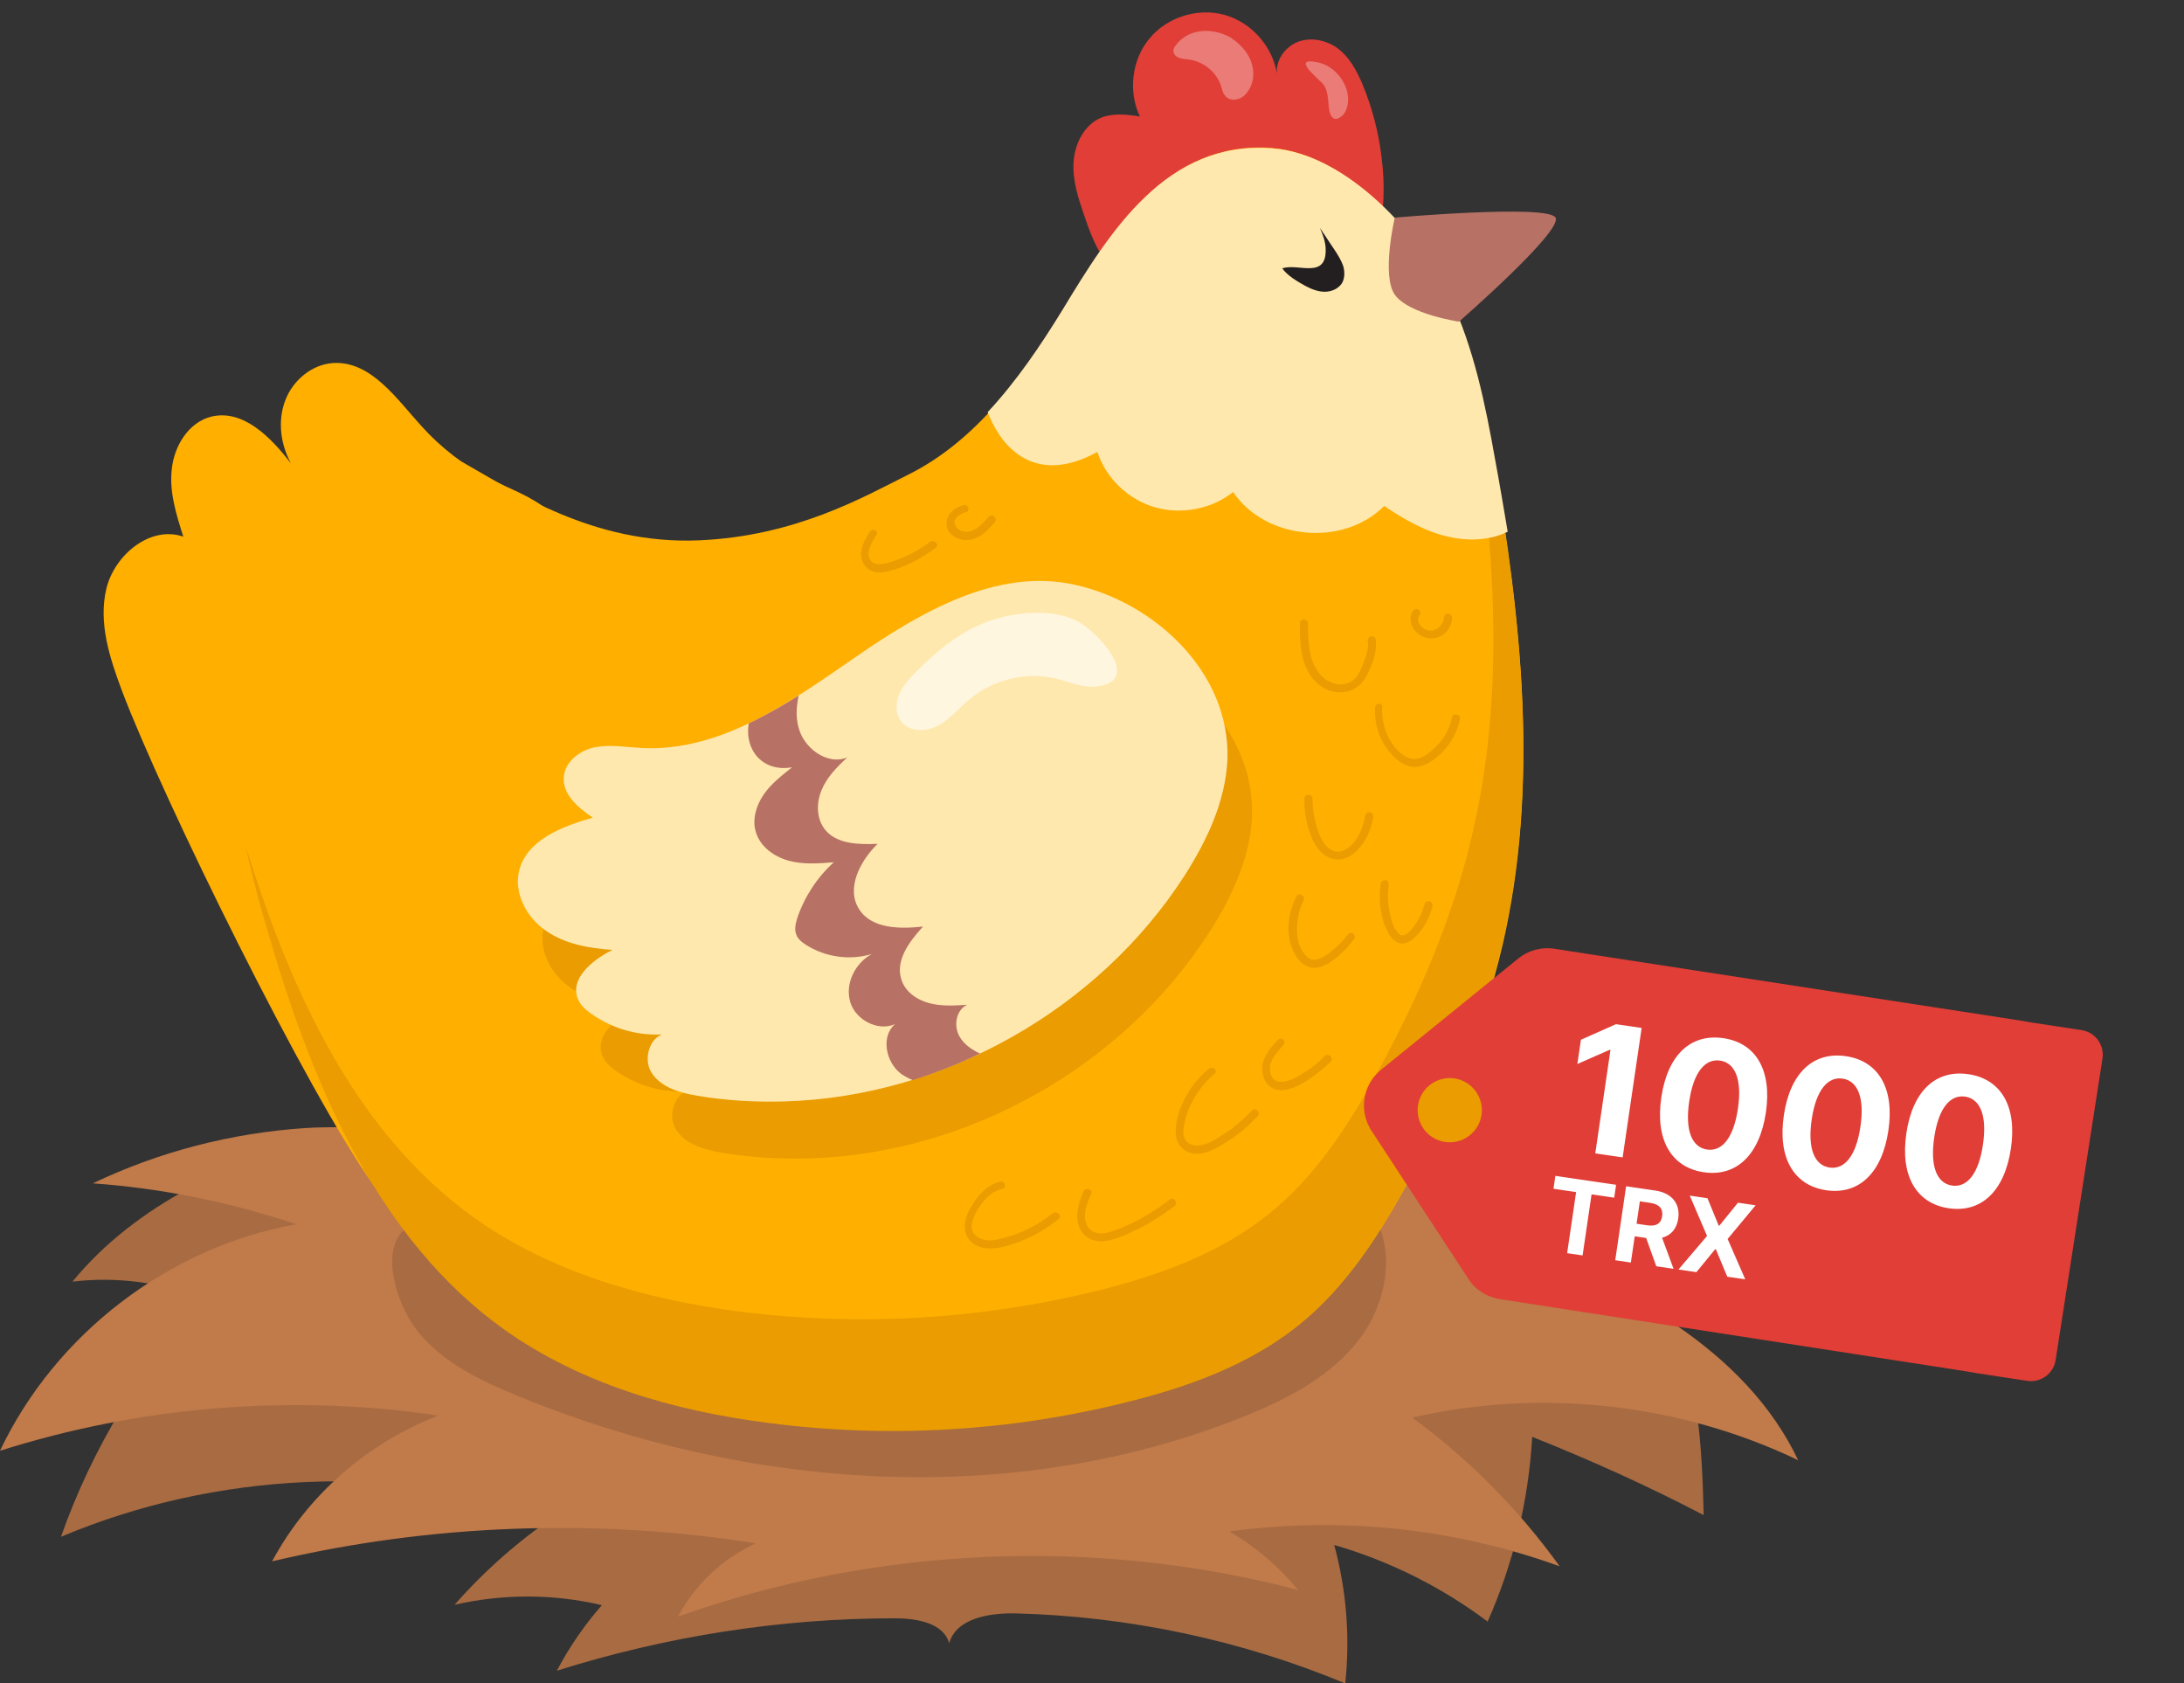 <svg width="170" height="131" viewBox="0 0 170 131" fill="none" xmlns="http://www.w3.org/2000/svg">
<rect x="0" y="0" width="170" height="131" fill="#333333" stroke="none"/>
<path d="M5.637 99.735C9.108 99.321 12.675 99.799 15.924 101.106C10.987 106.396 7.165 112.738 4.745 119.591C16.847 114.491 30.796 113.886 43.312 117.902C40.382 119.877 37.707 122.236 35.382 124.881C39.14 124.021 43.089 124.021 46.847 124.913C45.478 126.475 44.299 128.196 43.344 130.012C51.847 127.335 60.732 125.933 69.65 125.933C71.338 125.933 73.439 126.283 73.885 127.877C74.427 125.933 76.974 125.519 79.013 125.55C87.834 125.774 96.592 127.622 104.713 131C105.095 127.399 104.809 123.734 103.853 120.228C108.153 121.471 112.229 123.511 115.796 126.188C117.802 121.662 118.981 116.786 119.267 111.814C123.822 113.631 128.28 115.639 132.611 117.902C132.452 111.272 132.07 104.038 127.675 99.034C122.611 93.266 114.013 92.532 106.337 92.596C88.28 92.724 70.191 94.859 52.166 93.775C43.28 93.266 34.49 91.959 25.605 91.513C21.911 91.322 18.025 90.748 14.713 92.469C11.242 94.349 8.121 96.708 5.637 99.735Z" fill="#A86B42"/>
<path d="M7.229 92.086C12.611 92.468 17.93 93.552 23.057 95.273C13.153 97.026 4.299 103.814 0 112.897C10.955 109.424 22.739 108.467 34.108 110.157C28.631 112.26 23.949 116.339 21.178 121.502C33.471 118.602 46.338 118.124 58.822 120.1C56.242 121.279 54.076 123.319 52.771 125.805C68.185 120.323 85.255 119.59 101.051 123.733C99.554 121.917 97.739 120.355 95.701 119.176C104.331 117.997 113.217 118.921 121.401 121.885C118.217 117.455 114.331 113.535 109.936 110.316C119.936 108.021 130.732 109.2 139.968 113.63C135.828 104.93 126.433 100.117 117.484 96.548C123.121 94.731 129.204 94.444 134.968 95.687C130.51 91.353 124.49 88.931 118.535 87.146C107.516 83.863 95.987 82.302 84.522 82.557C73.662 82.812 62.962 84.66 52.229 86.158C46.847 86.923 41.401 87.624 35.955 87.911C31.879 88.134 27.834 87.528 23.758 87.783C18.057 88.166 12.42 89.6 7.229 92.086Z" fill="#C17A49"/>
<path d="M32.484 103.56C34.427 106.014 37.357 107.416 40.223 108.595C58.153 115.989 78.949 117.455 96.911 110.189C100.255 108.85 103.599 107.097 105.796 104.229C107.994 101.361 108.726 97.09 106.656 94.126C105.382 92.309 103.28 91.226 101.178 90.525C98.089 89.505 94.809 89.218 91.529 88.995C79.682 88.262 67.771 88.963 56.115 91.035C49.809 92.15 43.567 93.68 37.229 94.509C35.414 94.763 32.389 94.413 31.146 96.038C29.65 98.11 31.178 101.903 32.484 103.56Z" fill="#A86B42"/>
<path d="M84.363 16.68C83.917 15.374 83.471 14.003 83.567 12.601C83.662 11.199 84.363 9.764 85.637 9.191C86.592 8.777 87.707 8.904 88.726 9.063C87.802 7.119 88.089 4.633 89.49 2.976C90.86 1.319 93.248 0.586 95.318 1.159C97.388 1.733 99.044 3.582 99.395 5.717C99.299 4.633 100.064 3.613 101.083 3.231C102.102 2.88 103.28 3.135 104.14 3.773C105.032 4.442 105.605 5.494 106.051 6.546C106.815 8.394 107.325 10.338 107.548 12.314C108.057 16.298 107.388 20.792 104.363 23.469C101.974 25.572 98.471 26.146 95.35 25.413C93.981 25.094 92.675 24.552 91.433 23.883C90.255 23.246 89.172 21.907 87.962 21.429C87.802 21.365 87.548 21.206 87.42 21.142C87.357 21.11 87.197 21.493 87.102 21.429C86.656 21.238 86.274 20.664 85.987 20.218C85.255 19.198 84.777 17.923 84.363 16.68Z" fill="#E03E36"/>
<path d="M82.802 24.074C79.713 29.174 76.019 34.305 70.669 36.95C67.229 38.671 61.911 41.731 54.395 42.049C46.146 42.4 39.968 38.193 36.051 35.994C33.121 34.368 23.089 45.81 21.114 48.519C18.694 51.802 17.994 50.909 17.962 54.989C17.962 61.267 19.427 67.45 21.21 73.442C24.586 84.82 29.618 96.452 39.267 103.368C45.255 107.639 52.58 109.742 59.873 110.667C69.14 111.878 78.599 111.336 87.675 109.073C92.484 107.894 97.261 106.173 101.115 103.081C104.809 100.118 107.42 96.006 109.681 91.863C112.834 86.094 115.446 80.007 116.943 73.601C119.841 61.204 118.439 48.2 116.242 35.643C115.478 31.341 114.618 26.975 112.739 23.023C110.414 18.242 104.777 11.995 99.044 11.517C90.86 10.88 86.465 18.019 82.802 24.074Z" fill="#FFAF00"/>
<path d="M9.49 53.746C8.535 51.196 7.643 48.455 8.28 45.81C8.917 43.165 11.72 40.87 14.268 41.763C13.726 40.041 13.153 38.257 13.376 36.472C13.567 34.687 14.681 32.871 16.433 32.424C18.917 31.819 21.083 34.018 22.643 36.058C21.847 34.592 21.592 32.775 22.197 31.181C22.771 29.62 24.267 28.345 25.955 28.249C28.885 28.09 30.86 31.022 32.834 33.189C34.331 34.847 36.147 36.249 38.153 37.269C39.713 38.066 41.433 38.639 42.739 39.786C45 41.763 45.669 44.981 45.923 47.977C46.338 52.599 46.051 57.315 45.127 61.873C44.076 66.94 42.134 72.008 38.535 75.737C34.459 79.975 33.344 98.11 29.172 92.373C23.949 85.106 12.643 62.096 9.49 53.746Z" fill="#FFAF00"/>
<path d="M116.21 35.707C115.573 32.106 114.841 28.473 113.535 25.062C113.662 25.732 113.79 26.369 113.885 27.038C116.115 39.596 117.516 52.599 114.586 64.996C113.089 71.402 110.478 77.49 107.325 83.258C105.064 87.433 102.452 91.513 98.758 94.477C94.904 97.568 90.127 99.289 85.319 100.468C76.242 102.699 66.784 103.241 57.516 102.062C50.223 101.106 42.898 99.034 36.911 94.763C27.548 88.071 22.548 76.916 19.14 65.889C19.681 68.47 20.382 70.988 21.146 73.506C24.522 84.883 29.554 96.516 39.204 103.432C45.191 107.703 52.516 109.806 59.809 110.731C69.076 111.942 78.535 111.4 87.612 109.137C92.42 107.958 97.198 106.237 101.051 103.145C104.745 100.181 107.357 96.07 109.618 91.927C112.771 86.158 115.382 80.071 116.879 73.665C119.841 61.267 118.44 48.264 116.21 35.707Z" fill="#EA9C00"/>
<path d="M85.51 49.922C79.49 48.615 73.567 52.057 68.503 55.563C63.439 59.068 57.994 62.957 51.847 62.638C50.637 62.574 49.427 62.351 48.248 62.574C47.07 62.797 45.892 63.69 45.796 64.869C45.669 66.239 46.911 67.291 48.057 68.056C45.669 68.725 42.93 69.777 42.325 72.167C41.879 73.92 42.898 75.832 44.395 76.852C45.892 77.904 47.771 78.223 49.586 78.35C48.025 79.115 46.21 80.613 46.911 82.206C47.102 82.653 47.484 83.003 47.898 83.29C49.65 84.565 51.879 85.138 54.013 84.883C52.643 84.692 51.879 86.7 52.611 87.879C53.344 89.059 54.841 89.473 56.178 89.696C58.408 90.078 60.701 90.206 62.962 90.142C75.35 89.792 87.388 83.003 94.108 72.582C95.86 69.841 97.293 66.813 97.452 63.562C97.707 56.806 91.815 51.292 85.51 49.922Z" fill="#EA9C00"/>
<path d="M83.599 45.491C77.579 44.185 71.656 47.627 66.592 51.132C61.529 54.638 56.083 58.526 49.936 58.208C48.726 58.144 47.516 57.921 46.337 58.144C45.159 58.367 43.981 59.259 43.885 60.439C43.758 61.809 45 62.861 46.146 63.626C43.79 64.295 41.019 65.347 40.414 67.737C39.968 69.49 40.987 71.402 42.484 72.422C43.981 73.474 45.86 73.792 47.675 73.92C46.114 74.685 44.299 76.183 45 77.776C45.191 78.222 45.573 78.573 45.987 78.86C47.739 80.135 49.968 80.708 52.102 80.453C50.732 80.262 49.968 82.27 50.7 83.449C51.433 84.628 52.93 85.043 54.267 85.266C56.497 85.648 58.79 85.776 61.051 85.712C73.439 85.361 85.478 78.573 92.197 68.151C93.949 65.41 95.382 62.383 95.541 59.132C95.796 52.375 89.904 46.862 83.599 45.491Z" fill="#FFE8AE"/>
<path d="M116.369 35.707C115.605 31.404 114.713 27.038 112.834 23.086C110.541 18.274 104.873 11.995 99.076 11.549C90.796 10.88 86.401 18.019 82.707 24.106C80.987 26.911 79.108 29.683 76.879 32.074C78.28 35.675 81.242 37.492 85.414 35.165C86.083 37.205 87.802 38.862 89.873 39.468C91.943 40.073 94.299 39.627 95.987 38.288C98.471 42.017 104.586 42.591 107.739 39.372C109.267 40.392 110.892 41.348 112.707 41.762C114.236 42.113 115.923 42.081 117.357 41.38C117.038 39.5 116.72 37.587 116.369 35.707Z" fill="#FFE8AE"/>
<path d="M74.681 80.645C74.204 79.816 74.427 78.573 75.287 78.191C74.299 78.254 73.28 78.318 72.325 78.063C71.369 77.808 70.446 77.171 70.159 76.215C69.681 74.717 70.796 73.251 71.847 72.103C70.064 72.295 67.866 72.295 66.879 70.765C65.828 69.139 66.943 67.004 68.312 65.666C66.847 65.729 65.159 65.697 64.236 64.582C63.535 63.721 63.535 62.478 63.949 61.49C64.363 60.471 65.159 59.674 65.955 58.941C64.522 59.546 62.803 58.399 62.261 56.933C61.911 55.977 61.974 55.053 62.166 54.128C60.892 54.925 59.618 55.658 58.28 56.296C57.93 58.303 59.331 60.12 61.656 59.706C60.86 60.343 60.032 60.981 59.459 61.809C58.885 62.638 58.535 63.721 58.822 64.709C59.14 65.857 60.223 66.653 61.369 66.972C62.516 67.291 63.726 67.195 64.904 67.1C63.63 68.247 62.643 69.745 62.07 71.402C61.943 71.817 61.815 72.295 61.974 72.709C62.102 73.091 62.452 73.346 62.803 73.569C64.299 74.494 66.178 74.749 67.866 74.239C66.561 74.94 65.764 76.533 66.178 77.968C66.592 79.37 68.344 80.294 69.681 79.689C68.535 80.645 68.949 82.684 70.159 83.577C70.446 83.768 70.733 83.927 71.051 84.055C72.834 83.481 74.586 82.812 76.274 81.983C75.669 81.696 75.032 81.282 74.681 80.645Z" fill="#B77165"/>
<path d="M108.567 16.935C108.567 16.935 120.51 15.883 121.083 16.935C121.656 17.987 113.567 25.03 113.567 25.03C113.567 25.03 109.65 24.457 108.567 22.927C107.516 21.429 108.567 16.935 108.567 16.935Z" fill="#B77165"/>
<path d="M103.185 19.294C103.153 18.752 102.962 18.242 102.739 17.732C103.121 18.306 103.503 18.879 103.885 19.453C104.14 19.835 104.395 20.25 104.554 20.696C104.681 21.142 104.681 21.652 104.459 22.035C104.172 22.481 103.63 22.704 103.121 22.704C102.611 22.704 102.102 22.512 101.624 22.258C100.987 21.907 100.223 21.461 99.809 20.887C101.019 20.441 103.312 21.811 103.185 19.294Z" fill="#231F20"/>
<path opacity="0.32" d="M91.656 3.358C91.497 3.55 91.306 3.773 91.338 3.996C91.369 4.251 91.56 4.442 91.815 4.506C92.038 4.601 92.293 4.601 92.548 4.633C93.694 4.793 94.713 5.621 95.064 6.737C95.127 6.992 95.191 7.247 95.35 7.438C95.573 7.725 95.955 7.82 96.274 7.725C96.624 7.661 96.911 7.438 97.102 7.151C97.611 6.482 97.675 5.589 97.388 4.793C97.102 4.028 96.497 3.39 95.828 2.944C94.522 2.179 92.707 2.147 91.656 3.358Z" fill="white"/>
<path opacity="0.32" d="M102.898 6.45C103.44 6.992 103.344 7.852 103.471 8.617C103.535 8.904 103.662 9.223 103.949 9.254C104.045 9.254 104.172 9.223 104.268 9.159C104.745 8.904 104.936 8.298 104.936 7.725C104.936 6.45 103.885 5.111 102.58 4.856C100.541 4.41 102.357 5.908 102.898 6.45Z" fill="white"/>
<path d="M101.178 48.519C101.178 50.145 101.242 52.089 102.612 53.236C103.185 53.714 103.917 53.969 104.682 53.842C105.478 53.746 106.051 53.204 106.401 52.535C106.815 51.706 107.229 50.686 107.07 49.73C107.006 49.348 106.401 49.507 106.465 49.89C106.561 50.368 106.401 50.846 106.242 51.292C106.083 51.706 105.956 52.089 105.733 52.471C105.287 53.204 104.459 53.427 103.694 53.141C102.93 52.886 102.389 52.121 102.134 51.388C101.815 50.463 101.815 49.475 101.815 48.519C101.784 48.105 101.178 48.105 101.178 48.519Z" fill="#EA9C00"/>
<path d="M107.038 55.053C106.975 56.009 107.197 56.997 107.675 57.825C108.121 58.59 108.885 59.451 109.777 59.642C110.764 59.833 111.688 59.132 112.325 58.463C112.994 57.761 113.44 56.901 113.631 55.977C113.726 55.594 113.121 55.435 113.025 55.817C112.866 56.582 112.516 57.315 111.975 57.889C111.465 58.463 110.637 59.227 109.809 59.036C109.045 58.845 108.44 58.08 108.089 57.411C107.707 56.678 107.548 55.881 107.58 55.084C107.707 54.67 107.07 54.67 107.038 55.053Z" fill="#EA9C00"/>
<path d="M101.529 62.16C101.529 62.925 101.624 63.721 101.847 64.454C102.038 65.092 102.293 65.729 102.739 66.207C103.153 66.654 103.694 66.941 104.331 66.877C105 66.781 105.509 66.367 105.923 65.857C106.433 65.188 106.752 64.423 106.879 63.594C106.911 63.435 106.847 63.275 106.656 63.212C106.497 63.18 106.306 63.275 106.274 63.435C106.146 64.2 105.86 64.965 105.382 65.57C104.968 66.048 104.331 66.494 103.694 66.176C103.089 65.889 102.771 65.188 102.58 64.614C102.293 63.817 102.166 62.989 102.166 62.16C102.134 61.745 101.529 61.745 101.529 62.16Z" fill="#EA9C00"/>
<path d="M107.484 68.725C107.293 70 107.42 71.37 108.025 72.517C108.248 72.996 108.694 73.474 109.267 73.41C109.841 73.346 110.318 72.772 110.637 72.358C111.051 71.816 111.337 71.179 111.497 70.51C111.592 70.127 110.987 69.968 110.892 70.35C110.732 70.956 110.478 71.529 110.095 72.039C109.841 72.39 109.299 73.091 108.853 72.645C108.439 72.231 108.28 71.529 108.153 70.956C108.025 70.287 107.994 69.553 108.089 68.884C108.121 68.725 108.057 68.566 107.866 68.502C107.739 68.47 107.516 68.566 107.484 68.725Z" fill="#EA9C00"/>
<path d="M100.923 69.745C100.287 70.956 100.064 72.549 100.605 73.856C100.828 74.398 101.178 74.94 101.752 75.195C102.42 75.482 103.089 75.195 103.631 74.812C104.331 74.334 104.904 73.729 105.414 73.059C105.51 72.932 105.446 72.709 105.318 72.645C105.159 72.549 105 72.613 104.904 72.741C104.427 73.346 103.853 73.92 103.216 74.334C102.93 74.525 102.58 74.717 102.197 74.685C101.911 74.653 101.656 74.43 101.497 74.207C101.083 73.665 100.955 72.964 100.955 72.294C100.955 71.53 101.115 70.765 101.465 70.064C101.624 69.713 101.115 69.394 100.923 69.745Z" fill="#EA9C00"/>
<path d="M110 47.531C109.522 48.169 109.936 49.093 110.573 49.444C111.21 49.826 112.038 49.73 112.548 49.189C112.834 48.902 113.025 48.487 113.025 48.073C113.025 47.914 112.866 47.754 112.707 47.754C112.548 47.754 112.42 47.882 112.388 48.073C112.388 48.36 112.229 48.647 111.974 48.838C111.879 48.934 111.752 48.997 111.624 49.029C111.592 49.029 111.56 49.061 111.529 49.061C111.497 49.061 111.497 49.061 111.497 49.061C111.465 49.061 111.465 49.061 111.433 49.061C111.401 49.061 111.369 49.061 111.338 49.061C111.338 49.061 111.21 49.061 111.242 49.061C110.955 49.029 110.701 48.87 110.541 48.647C110.35 48.392 110.318 48.073 110.51 47.85C110.605 47.722 110.541 47.499 110.414 47.436C110.255 47.34 110.096 47.404 110 47.531Z" fill="#EA9C00"/>
<path d="M94.108 83.162C92.739 84.278 91.72 85.967 91.529 87.752C91.433 88.612 91.751 89.409 92.611 89.696C93.535 89.983 94.49 89.473 95.255 88.995C96.242 88.421 97.102 87.688 97.898 86.859C98.153 86.573 97.739 86.126 97.452 86.413C96.688 87.21 95.86 87.911 94.904 88.485C94.459 88.772 93.949 89.058 93.439 89.122C92.993 89.186 92.452 89.09 92.229 88.644C92.006 88.23 92.134 87.688 92.229 87.274C92.325 86.796 92.484 86.349 92.707 85.903C93.153 85.011 93.758 84.214 94.522 83.577C94.841 83.354 94.427 82.907 94.108 83.162Z" fill="#EA9C00"/>
<path d="M99.459 80.931C99.013 81.409 98.567 81.919 98.344 82.557C98.185 83.067 98.216 83.672 98.503 84.15C99.267 85.393 100.86 84.66 101.783 84.055C102.42 83.64 103.025 83.162 103.567 82.621C103.853 82.334 103.408 81.888 103.121 82.174C102.643 82.684 102.102 83.13 101.497 83.481C100.955 83.832 100.318 84.214 99.65 84.182C99.044 84.15 98.79 83.577 98.853 83.035C98.917 82.366 99.459 81.824 99.873 81.346C100.159 81.059 99.745 80.613 99.459 80.931Z" fill="#EA9C00"/>
<path d="M67.707 41.38C67.293 42.017 66.911 42.719 67.07 43.484C67.229 44.185 67.866 44.599 68.567 44.535C69.331 44.472 70.096 44.185 70.764 43.866C71.497 43.547 72.198 43.101 72.835 42.623C73.153 42.368 72.707 41.954 72.389 42.177C71.37 42.942 70.223 43.515 68.981 43.834C68.44 43.962 67.835 43.993 67.643 43.356C67.484 42.751 67.898 42.177 68.185 41.667C68.471 41.348 67.93 41.061 67.707 41.38Z" fill="#EA9C00"/>
<path d="M75 39.309C74.554 39.436 74.14 39.659 73.885 40.042C73.631 40.392 73.599 40.902 73.822 41.285C74.013 41.635 74.427 41.89 74.841 41.986C75.319 42.081 75.764 41.986 76.178 41.763C76.656 41.508 77.07 41.062 77.42 40.647C77.675 40.36 77.261 39.914 76.975 40.201C76.433 40.806 75.669 41.699 74.777 41.285C74.49 41.157 74.236 40.87 74.299 40.551C74.395 40.169 74.841 39.946 75.191 39.85C75.541 39.787 75.382 39.181 75 39.309Z" fill="#EA9C00"/>
<path d="M77.834 91.959C76.783 92.213 76.051 93.106 75.541 93.998C75 94.922 74.809 96.165 75.86 96.835C76.879 97.472 78.28 97.026 79.299 96.643C80.414 96.229 81.465 95.624 82.388 94.859C82.707 94.604 82.261 94.189 81.943 94.412C81.178 95.018 80.35 95.528 79.427 95.91C78.981 96.102 78.535 96.229 78.057 96.357C77.548 96.484 77.006 96.612 76.497 96.452C76.083 96.325 75.701 96.038 75.637 95.592C75.573 95.114 75.828 94.604 76.051 94.189C76.497 93.456 77.07 92.755 77.93 92.532C78.408 92.468 78.248 91.863 77.834 91.959Z" fill="#EA9C00"/>
<path d="M84.331 92.724C83.981 93.616 83.631 94.572 84.013 95.496C84.363 96.325 85.127 96.676 85.987 96.58C86.943 96.453 87.866 95.975 88.726 95.56C89.681 95.082 90.541 94.508 91.401 93.871C91.72 93.648 91.401 93.106 91.083 93.329C89.745 94.349 88.217 95.273 86.592 95.815C85.86 96.07 84.968 96.134 84.586 95.305C84.236 94.508 84.618 93.616 84.936 92.883C85.096 92.532 84.49 92.373 84.331 92.724Z" fill="#EA9C00"/>
<path opacity="0.6" d="M76.497 48.519C74.49 49.348 72.802 50.75 71.274 52.312C70.764 52.853 70.223 53.395 69.968 54.096C69.681 54.798 69.713 55.626 70.191 56.2C70.86 56.997 72.166 56.965 73.089 56.423C74.013 55.913 74.681 55.053 75.51 54.383C77.357 52.853 79.936 52.248 82.261 52.822C83.248 53.077 84.236 53.523 85.255 53.427C89.14 53.077 85.35 49.061 83.79 48.296C81.688 47.276 78.535 47.659 76.497 48.519Z" fill="white"/>
<path d="M106.763 88.003L114.306 99.53C114.854 100.393 115.769 100.943 116.772 101.1L152.872 106.687L153.84 106.853L157.805 107.457C158.842 107.605 159.819 106.917 160.003 105.871L163.657 82.365C163.806 81.328 163.118 80.352 162.072 80.168L158.106 79.565L157.139 79.398L120.969 73.829C119.966 73.671 118.929 73.967 118.162 74.603L107.471 83.271C106.059 84.438 105.753 86.477 106.763 88.003Z" fill="#E03E36"/>
<path d="M127.784 79.994L125.782 79.7L123.056 80.912L122.779 82.801L125.298 81.694L125.357 81.702L124.174 89.754L126.304 90.067L127.784 79.994ZM132.615 91.221C135.148 91.594 136.961 89.89 137.454 86.571C137.944 83.276 136.672 81.159 134.148 80.789C131.62 80.417 129.809 82.075 129.319 85.375C128.822 88.684 130.078 90.843 132.615 91.221ZM132.875 89.456C131.719 89.285 131.142 88.015 131.488 85.694C131.829 83.407 132.741 82.366 133.892 82.535C135.038 82.703 135.616 83.964 135.28 86.251C134.944 88.574 134.026 89.625 132.875 89.456ZM142.151 92.623C144.684 92.995 146.498 91.292 146.99 87.973C147.48 84.678 146.208 82.561 143.685 82.19C141.156 81.819 139.345 83.477 138.855 86.777C138.358 90.086 139.614 92.245 142.151 92.623ZM142.411 90.857C141.255 90.687 140.678 89.416 141.024 87.096C141.365 84.809 142.277 83.767 143.428 83.936C144.574 84.105 145.153 85.366 144.816 87.653C144.48 89.975 143.562 91.026 142.411 90.857ZM151.687 94.025C154.221 94.397 156.034 92.694 156.527 89.374C157.016 86.079 155.744 83.963 153.221 83.592C150.693 83.22 148.881 84.879 148.391 88.178C147.895 91.487 149.15 93.647 151.687 94.025ZM151.947 92.259C150.791 92.089 150.214 90.818 150.56 88.497C150.901 86.211 151.813 85.169 152.964 85.338C154.11 85.507 154.689 86.767 154.353 89.055C154.016 91.377 153.098 92.428 151.947 92.259ZM120.921 92.507L122.683 92.766L121.984 97.519L123.187 97.695L123.886 92.942L125.648 93.201L125.796 92.198L121.068 91.503L120.921 92.507ZM125.728 98.069L126.945 98.248L127.245 96.207L128.134 96.338L128.924 98.539L130.268 98.736L129.374 96.319C130.07 96.134 130.517 95.617 130.632 94.83C130.8 93.686 130.152 92.838 128.846 92.646L126.574 92.312L125.728 98.069ZM127.389 95.229L127.645 93.486L128.466 93.607C129.169 93.71 129.463 94.072 129.379 94.646C129.295 95.216 128.913 95.453 128.215 95.35L127.389 95.229ZM132.91 93.244L131.53 93.041L132.875 96.179L130.65 98.792L132.044 98.997L133.513 97.206L133.558 97.213L134.45 99.351L135.85 99.557L134.477 96.414L136.656 93.794L135.282 93.592L133.827 95.383L133.782 95.376L132.91 93.244Z" fill="white"/>
<circle cx="112.848" cy="86.393" r="2.5" transform="rotate(-14.008 112.848 86.393)" fill="#EA9C00"/>
</svg>
